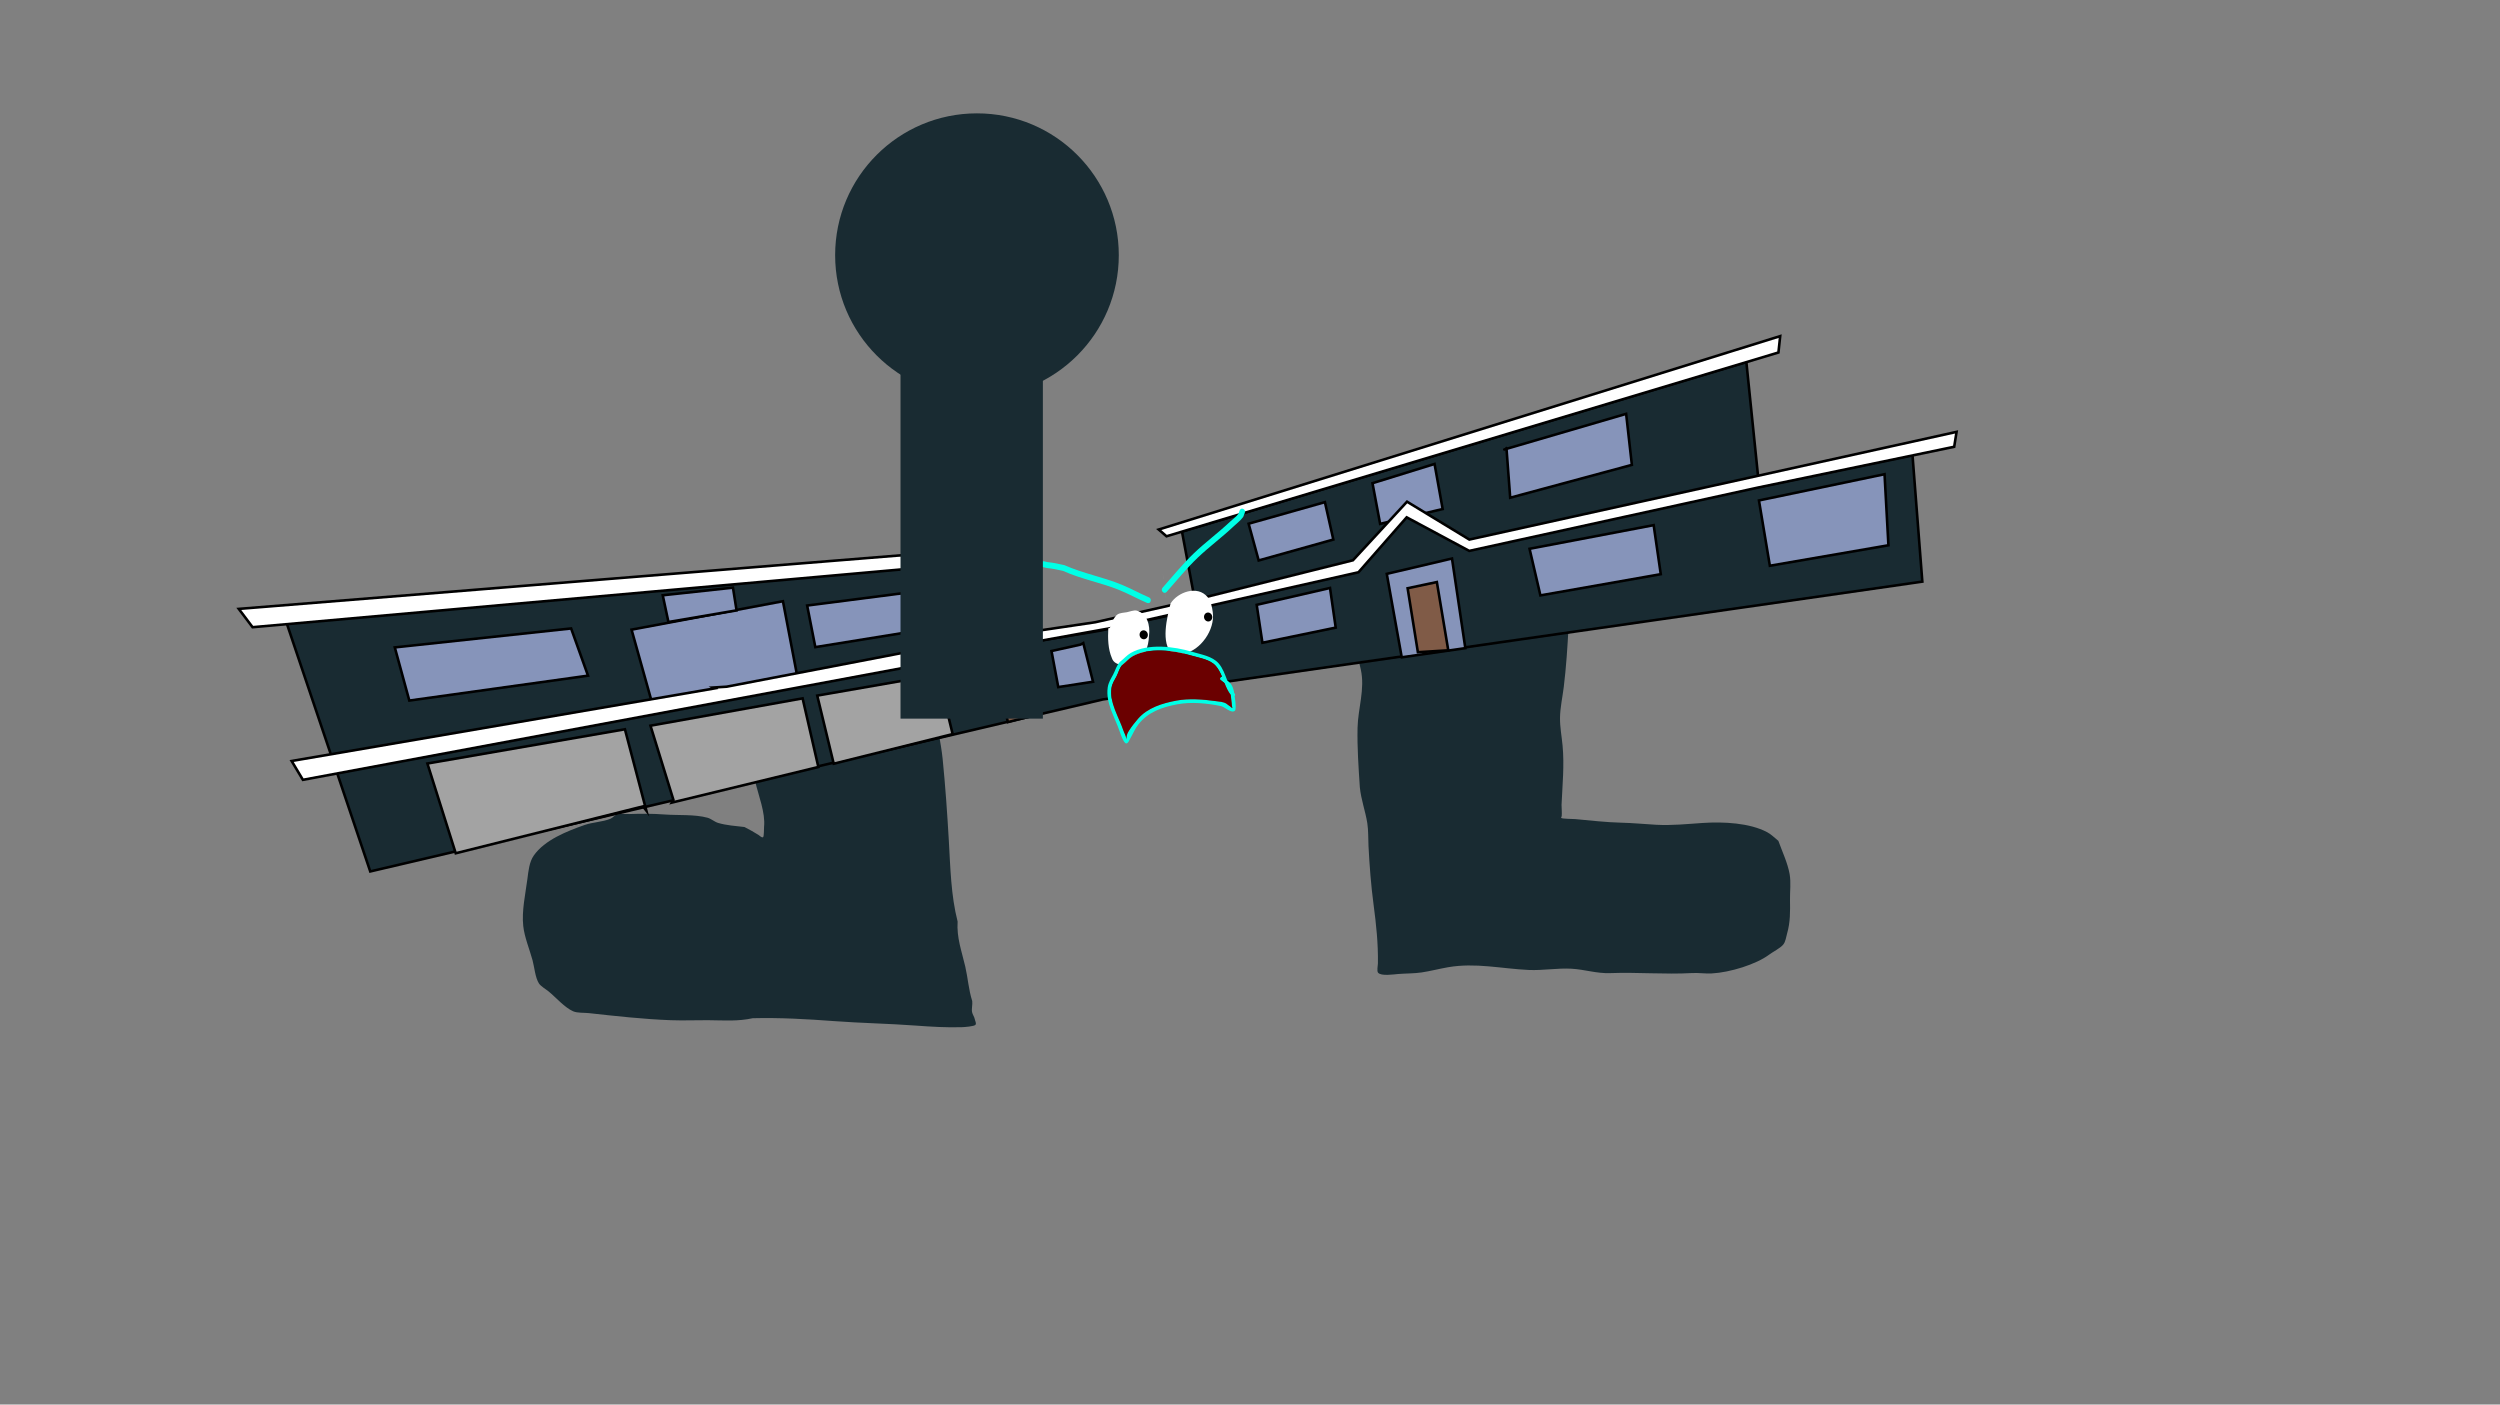 <svg version="1.1" xmlns="http://www.w3.org/2000/svg" xmlns:xlink="http://www.w3.org/1999/xlink" width="959.459" height="539.039" viewBox="0,0,959.459,539.039"><rect x="0" y="0" width="959.459" height="539.039" fill="#808080" stroke="none"/><g transform="translate(159.73,89.52)"><g data-paper-data="{&quot;isPaintingLayer&quot;:true}" stroke-linejoin="miter" stroke-miterlimit="10" stroke-dasharray="" stroke-dashoffset="0" style="mix-blend-mode: normal"><path d="M200.616,164.905c-0.033,1.943 -0.134,3.879 -0.277,5.787c-0.29,3.871 -1.049,8.006 -0.894,11.881c0.253,6.332 1.959,12.814 2.594,19.147c1.053,10.5 1.766,20.848 2.377,31.394c0.599,10.326 0.802,21.024 3.376,31.061c-0.422,6.164 1.562,11.349 2.932,17.265c1.012,4.37 1.287,8.949 2.672,13.22c0.178,1.365 -0.325,3.019 -0.052,4.293c0.206,0.96 0.879,1.784 1.056,2.75c0.125,0.68 0.651,1.485 0.263,2.058c-0.429,0.635 -4.253,0.9 -5.054,0.93c-5.808,0.211 -12.135,-0.18 -17.935,-0.61c-10.449,-0.775 -20.885,-0.932 -31.357,-1.716c-10.422,-0.78 -20.714,-1.364 -31.153,-1.108c-5.695,1.236 -10.67,0.832 -16.451,0.773c-4.998,-0.051 -10.028,0.175 -15.018,-0.011c-10.499,-0.395 -20.994,-1.565 -31.431,-2.716c-1.734,-0.191 -4.41,0.002 -6.005,-0.693c-3.313,-1.445 -6.679,-5.39 -9.496,-7.679c-1.021,-0.83 -2.936,-1.919 -3.647,-3.011c-1.44,-2.211 -1.763,-6.337 -2.46,-8.896c-1.145,-4.205 -3.096,-8.815 -3.57,-13.141c-0.637,-5.816 0.846,-12.337 1.596,-18.093c0.382,-2.927 0.698,-6.467 2.435,-8.96c4.192,-6.016 12.84,-9.376 19.433,-11.707c3.166,-1.119 6.922,-1.159 9.954,-2.399c1.082,-0.442 1.405,-1.268 2.576,-1.633c1.294,-0.403 3.33,-0.146 4.694,-0.195c4.59,-0.164 8.965,-0.172 13.555,0.17c5.177,0.387 11.477,-0.114 16.473,1.246c1.435,0.39 2.641,1.562 4.059,1.99c3.069,0.928 6.933,1.212 10.128,1.579c1.856,0.906 3.619,1.962 5.384,3.035c0.56,0.34 1.293,1.252 1.786,0.821c0.351,-0.308 0.291,-3.42 0.344,-3.92c0.576,-5.395 -2.178,-12.116 -3.389,-17.392c-1.419,-10.45 -3.242,-20.638 -4.825,-31.051c-1.117,-7.344 -2.969,-14.603 -4.515,-21.869c-0.419,-1.968 -1.474,-3.515 -2.168,-5.382c-0.246,-0.662 -0.948,-1.399 -0.621,-2.024c0.327,-0.625 1.345,-0.429 2.017,-0.643c3.415,-0.566 7.196,0.325 10.634,0.688c6.961,0.736 13.923,1.459 20.885,2.187c5.996,0.627 11.892,0.744 17.905,0.925c4.297,0.129 9.038,0.67 13.27,-0.071c5.394,-0.732 10.535,0.186 15.724,1.056c-0.592,-3.49 -1.63,-6.646 -1.364,-10.2c0,0 0.056,-0.748 0.804,-0.692c0.748,0.056 0.692,0.804 0.692,0.804c-0.263,3.508 0.835,6.645 1.394,10.121c0.012,0.075 0.024,0.15 0.036,0.225c2.074,0.336 4.161,0.637 6.28,0.796l1.385,0.104c0.413,0.031 0.723,0.391 0.692,0.804c-0.022,0.299 -0.217,0.543 -0.479,0.644l-1.282,0.525l-0.127,-0.311c-0.34,0.187 -0.66,0.4 -0.926,0.681c-1.847,1.945 -2.897,5.07 -4.871,7.099zM204.906,156.68c-1.581,-0.159 -3.148,-0.389 -4.708,-0.643c0.258,2.094 0.387,4.218 0.421,6.345c1.234,-1.895 2.708,-4.591 4.287,-5.702z" fill="#192b32" fill-rule="nonzero" stroke="none" stroke-width="0.5" stroke-linecap="butt"/><path d="M446.209,135.097c0.297,0.496 -0.391,0.711 -0.391,0.711l-0.389,0.121c-1.195,0.355 -2.16,0.362 -3.068,0.213c0.115,5.089 0.16,10.164 -0.118,15.262c-0.413,7.585 -0.897,15.124 -1.82,22.686c-0.476,3.896 -1.382,7.897 -1.444,11.805c-0.056,3.551 0.651,7.201 0.984,10.745c0.711,7.552 -0.065,15.163 -0.397,22.727c0.023,1.425 0.177,2.888 0.068,4.311c-0.019,0.248 -0.381,0.548 -0.157,0.736c0.414,0.346 4.57,0.355 5.313,0.421c5.864,0.522 11.756,1.24 17.662,1.377c4.555,0.106 8.947,0.556 13.465,0.802c6.026,0.329 11.856,-0.3 17.803,-0.695c8.014,-0.53 17.975,-0.036 24.737,3.527c1.592,0.839 2.994,2.284 4.32,3.335c1.484,4.142 3.596,8.555 4.329,12.798c0.547,3.166 0.095,6.598 0.138,9.791c0.061,4.478 0.148,8.605 -1.122,12.998c-0.369,1.276 -0.553,3.124 -1.499,4.248c-1.181,1.404 -3.846,2.692 -5.449,3.885c-4.922,3.665 -14.905,6.798 -22.022,7.171c-2.482,0.13 -4.984,-0.291 -7.483,-0.149c-10.584,0.593 -20.858,-0.375 -31.43,0.023c-5.181,0.196 -9.746,-1.396 -14.832,-1.688c-5.432,-0.312 -11.007,0.728 -16.467,0.476c-10.519,-0.492 -20.379,-2.878 -30.935,-1.044c-3.374,0.586 -6.766,1.485 -10.132,1.992c-2.876,0.433 -6.097,0.368 -9.031,0.604c-1.731,0.139 -6.519,0.893 -7.693,-0.504c-0.536,-0.639 -0.071,-2.768 -0.058,-3.536c0.128,-7.526 -0.655,-14.998 -1.653,-22.482c-1.009,-7.568 -1.572,-15.085 -1.964,-22.682c-0.147,-2.841 -0.006,-5.779 -0.442,-8.603c-0.724,-4.687 -2.443,-9.176 -2.883,-13.909c-0.493,-7.602 -1.032,-15.111 -0.874,-22.702c0.157,-7.542 2.928,-14.942 1.246,-22.46c-1.663,-7.431 -4.108,-14.815 -7.27,-21.986c-1.045,-2.371 -2.542,-4.833 -3.202,-7.273c-0.675,-2.492 -0.128,-5.097 -0.508,-7.602c-0.378,-2.491 -1.269,-4.959 -1.687,-7.458c-0.404,-2.416 -0.931,-4.871 -1.834,-7.22c-0.506,-1.317 -1.967,-2.686 -2.294,-3.964c-0.871,-3.409 -1.669,-7.785 -1.008,-11.268c9.742,2.863 18.247,8.332 27.114,12.4c8.923,4.094 17.962,7.592 27.42,11.001c5.244,1.89 10.543,4.296 16.027,5.781c4.196,1.136 8.813,1.441 13.034,2.558c3.328,1.028 6.45,1.05 9.938,1.6c0.931,0.147 1.763,0.442 2.574,0.704c-0.023,-0.913 -0.047,-1.827 -0.071,-2.741c0,0 -0.014,-0.54 0.736,-0.551c0.75,-0.01 0.764,0.53 0.764,0.53c0.028,1.057 0.056,2.112 0.081,3.167c0.785,0.143 1.595,0.148 2.498,-0.151l0.389,-0.121c0,0 0.689,-0.214 0.986,0.282z" fill="#192b32" fill-rule="nonzero" stroke="none" stroke-width="0.5" stroke-linecap="butt"/><path d="M-159.73,449.52v-539.039h959.459v539.039z" fill="none" fill-rule="nonzero" stroke="#f00000" stroke-width="0" stroke-linecap="butt"/><g><path d="M-17.633,244.927l-32.335,-96.062l253.769,-21.549l6.165,5.209l18.597,-2.249l3.185,4.41l4.622,22.113l25.848,-4.231l37.277,-8.24l-5.603,-29.848l216.592,-65.113l4.921,47.988l58.837,-12.287l3.784,48.628l-314.478,45.212z" fill="#192b32" fill-rule="nonzero" stroke="#000000" stroke-width="1" stroke-linecap="round"/><path d="M15.166,237.955l-10.868,-34.45l75.808,-13.143l8.218,31.22l-1.249,-1.629z" fill="#a3a3a3" fill-rule="nonzero" stroke="#000000" stroke-width="1" stroke-linecap="round"/><path d="M98.711,217.459l-8.802,-28.471l58.387,-10.494l6.046,26.349l-56.221,13.659z" fill="#a3a3a3" fill-rule="nonzero" stroke="#000000" stroke-width="1" stroke-linecap="round"/><path d="M160.235,203.581l-6.322,-26.142l46.421,-8.093l5.551,22.87z" fill="#a3a3a3" fill-rule="nonzero" stroke="#000000" stroke-width="1" stroke-linecap="round"/><path d="M150.044,142.875l40.577,-5.233l3.15,14.639l-40.596,6.561z" fill="#8694ba" fill-rule="nonzero" stroke="#000000" stroke-width="1" stroke-linecap="round"/><path d="M65.944,169.786l-68.587,9.564l-5.574,-20.409l67.677,-7.274z" fill="#8694ba" fill-rule="nonzero" stroke="#000000" stroke-width="1" stroke-linecap="round"/><path d="M319.469,111.469l29.281,-8.277l3.232,14.359l-28.657,8.028z" fill="#8694ba" fill-rule="nonzero" stroke="#000000" stroke-width="1" stroke-linecap="round"/><path d="M367.008,95.92l23.818,-7.384l3.112,17.295l-24,5.697z" fill="#8694ba" fill-rule="nonzero" stroke="#000000" stroke-width="1" stroke-linecap="round"/><path d="M417.585,82.986l46.767,-13.679l2.202,19.585l-46.7,12.607l-1.434,-19.067" fill="#8694ba" fill-rule="nonzero" stroke="#000000" stroke-width="1" stroke-linecap="round"/><path d="M427.285,121.095l47.632,-9.074l2.729,18.824l-46.198,8.142z" fill="#8694ba" fill-rule="nonzero" stroke="#000000" stroke-width="1" stroke-linecap="round"/><path d="M378.229,162.751l-5.744,-32.031l25.036,-5.892l5.117,34.4z" fill="#8694ba" fill-rule="nonzero" stroke="#000000" stroke-width="1" stroke-linecap="round"/><path d="M384.43,160.792l-3.939,-24.556l11.218,-2.371l4.381,26.195z" fill="#805b47" fill-rule="nonzero" stroke="#000000" stroke-width="1" stroke-linecap="round"/><path d="M352.896,151.349l-28.135,5.811l-2.196,-14.553l28.144,-6.475z" fill="#8694ba" fill-rule="nonzero" stroke="#000000" stroke-width="1" stroke-linecap="round"/><path d="M256.014,157.285l3.747,14.83l-13.348,2.062l-2.598,-13.841l11.152,-2.474z" fill="#8694ba" fill-rule="nonzero" stroke="#000000" stroke-width="1" stroke-linecap="round"/><path d="M227.083,187.617l-5.154,-21.984l10.408,-2.334l3.992,21.949z" fill="#805b47" fill-rule="nonzero" stroke="#000000" stroke-width="1" stroke-linecap="round"/><path d="M219.653,151.113l-3.209,-12.649l8.362,-1.95l2.035,12.552z" fill="#8694ba" fill-rule="nonzero" stroke="#000000" stroke-width="1" stroke-linecap="round"/><path d="M515.324,102.541l48.201,-10.072l1.493,27.278l-45.507,7.86z" fill="#8694ba" fill-rule="nonzero" stroke="#000000" stroke-width="1" stroke-linecap="round"/><path d="M522.803,45.765l-234.844,70.532l-2.992,-2.595l238.511,-74.228z" fill="#ffffff" fill-rule="nonzero" stroke="#000000" stroke-width="1" stroke-linecap="round"/><path d="M210.205,132.791l-6.697,-5.312l-266.303,23.71l-5.292,-7.027l272.457,-22.05l7.653,7.181l15.841,-3.486l7.931,8.664l-1.959,1.989l-5.841,-5.814z" fill="#ffffff" fill-rule="nonzero" stroke="#000000" stroke-width="1" stroke-linecap="round"/><path d="M90.248,179.282l-7.602,-27.155l58.106,-10.907l5.483,28.747z" fill="#8694ba" fill-rule="nonzero" stroke="#000000" stroke-width="1" stroke-linecap="round"/><path d="M96.799,149.194l-2.184,-10.255l26.958,-2.927l1.378,8.721z" fill="#8694ba" fill-rule="nonzero" stroke="#000000" stroke-width="1" stroke-linecap="round"/><path d="M404.141,121.91l-24.015,-12.886l-18.492,21.082l-95.31,21.478l-29.989,5.412l-0.43,-4.05l24.732,-3.664l37.692,-8.489l61.176,-15.288l20.759,-22.486l23.912,14.536l186.993,-41.325l-0.908,5.715l-75.287,15.654z" fill="#ffffff" fill-rule="nonzero" stroke="#000000" stroke-width="1" stroke-linecap="round"/><path d="M113.949,174.344l5.194,-0.323l96.174,-18.488l-0.404,6.055l-258.391,48.177l-4.329,-7.232l162.339,-27.864z" fill="#ffffff" fill-rule="nonzero" stroke="#000000" stroke-width="1" stroke-linecap="round"/><path d="M299.813,117.314l-2.35,-2.035z" data-paper-data="{&quot;index&quot;:null}" fill="#535453" fill-rule="evenodd" stroke="none" stroke-width="1" stroke-linecap="butt"/><path d="M287.374,137.513l0.588,2.49l-0.444,-0.437z" data-paper-data="{&quot;index&quot;:null}" fill="#848484" fill-rule="evenodd" stroke="none" stroke-width="1" stroke-linecap="butt"/><path d="M283.714,120.536l-0.949,-0.28z" data-paper-data="{&quot;index&quot;:null}" fill="#00fffe" fill-rule="evenodd" stroke="none" stroke-width="1" stroke-linecap="butt" opacity="0.004"/><path d="M289.682,129.041l-1.74,-1.507z" data-paper-data="{&quot;index&quot;:null}" fill="#535453" fill-rule="evenodd" stroke="none" stroke-width="1" stroke-linecap="butt"/><path d="M299.083,109.679l-2.39,-2.094z" data-paper-data="{&quot;index&quot;:null}" fill="#535453" fill-rule="evenodd" stroke="none" stroke-width="1" stroke-linecap="butt"/><path d="M286.506,130.383l0.602,2.557l-0.452,-0.449z" data-paper-data="{&quot;index&quot;:null}" fill="#848484" fill-rule="evenodd" stroke="none" stroke-width="1" stroke-linecap="butt"/><path d="M281.79,112.66l0.964,0.29z" data-paper-data="{&quot;index&quot;:null}" fill="#00fffe" fill-rule="evenodd" stroke="none" stroke-width="1" stroke-linecap="butt" opacity="0.004"/><path d="M288.829,121.693l-1.769,-1.55z" data-paper-data="{&quot;index&quot;:null}" fill="#535453" fill-rule="evenodd" stroke="none" stroke-width="1" stroke-linecap="butt"/><path d="M289.549,142.039c2.631,-4.23 10.255,-7.173 14.205,-2.372c1.247,1.516 1.692,3.806 1.951,5.719c0.99,6.889 -4.851,14.768 -10.953,15.904c-1.496,0.279 -3.324,1.399 -4.596,0.152c-4.518,-4.216 -1.982,-13.991 -0.638,-19.361c0.02,-0.026 0.03,-0.043 0.03,-0.043z" data-paper-data="{&quot;noHover&quot;:false,&quot;origItem&quot;:[&quot;Path&quot;,{&quot;applyMatrix&quot;:true,&quot;segments&quot;:[[[255.50867,205.08052],[0.02285,-0.01907],[-2.19191,4.3791]],[[252.7195,221.6694],[-3.47247,-4.33278],[0.96706,1.27115]],[[257.01356,222.26875],[-1.44311,-0.00198],[5.88486,0.00809]],[[269.93576,210.47726],[-0.28211,6.05302],[0.09266,-1.67928]],[[269.12833,205.29247],[0.89673,1.49702],[-2.84068,-4.74227]],[[255.54389,205.04908],[3.192,-3.19649],[0,0]]],&quot;closed&quot;:true}],&quot;index&quot;:null}" fill="#ffffff" fill-rule="nonzero" stroke="none" stroke-width="0.5" stroke-linecap="butt"/><path d="M266.387,151.086c0.579,-1.529 1.368,-3.778 2.676,-4.731c0.984,-0.717 2.551,-0.702 3.691,-0.916c0.998,-0.187 2.752,-0.899 3.784,-0.612c3.998,1.114 5.25,5.678 4.7,9.636c-0.17,4.272 -1.617,8.493 -5.319,10.398c-2.372,1.221 -7.846,1.575 -8.902,-1.766c-1.517,-3.486 -1.608,-7.627 -1.402,-11.485c0.544,0.076 0.773,-0.524 0.773,-0.524z" data-paper-data="{&quot;noHover&quot;:false,&quot;origItem&quot;:[&quot;Path&quot;,{&quot;applyMatrix&quot;:true,&quot;segments&quot;:[[[231.57875,209.38061],[0.49346,0.15224],[-0.86692,3.26764]],[[230.87457,219.37457],[-0.8037,-3.22609],[0.39916,3.02799]],[[238.81763,222.29479],[-2.42398,0.66336],[3.78305,-1.03529]],[[245.5463,214.29958],[-0.90606,3.62749],[1.20483,-3.29832]],[[242.87835,205.34716],[3.53097,1.59522],[-0.91094,-0.41154]],[[239.26356,205.26875],[0.96243,0],[-1.09948,0]],[[235.68446,205.45791],[1.04272,-0.45552],[-1.38513,0.6051]],[[232.3876,209.05977],[0.80727,-1.21517],[0,0]]],&quot;closed&quot;:true}],&quot;index&quot;:null}" fill="#ffffff" fill-rule="nonzero" stroke="none" stroke-width="0.5" stroke-linecap="butt"/><path d="M277.654,154.397c-0.176,-0.935 0.378,-1.824 1.237,-1.985c0.859,-0.161 1.697,0.466 1.873,1.402c0.176,0.935 -0.378,1.824 -1.237,1.985c-0.859,0.161 -1.697,-0.466 -1.873,-1.402z" data-paper-data="{&quot;index&quot;:null}" fill="#000000" fill-rule="nonzero" stroke="none" stroke-width="0.5" stroke-linecap="butt"/><path d="M302.382,147.57c-0.176,-0.935 0.378,-1.824 1.237,-1.985c0.859,-0.161 1.697,0.466 1.873,1.402c0.176,0.935 -0.378,1.824 -1.237,1.985c-0.859,0.161 -1.697,-0.466 -1.873,-1.402z" data-paper-data="{&quot;index&quot;:null}" fill="#000000" fill-rule="nonzero" stroke="none" stroke-width="0.5" stroke-linecap="butt"/><path d="M239.675,126.782c0.183,-1.122 1.225,-0.889 1.225,-0.889l1.441,0.324c2.202,0.201 4.274,0.673 6.444,1.163c7.249,3.229 14.88,4.541 22.161,7.578c3.457,1.442 6.816,3.301 10.282,4.786c0,0 0.994,0.426 0.631,1.489c-0.363,1.063 -1.357,0.638 -1.357,0.638c-3.467,-1.487 -6.835,-3.355 -10.295,-4.792c-7.231,-3.002 -14.805,-4.25 -21.987,-7.511c-2.063,-0.455 -4.026,-0.893 -6.119,-1.084l-1.568,-0.349c0,0 -1.042,-0.233 -0.859,-1.355z" data-paper-data="{&quot;index&quot;:null}" fill="#00ffe6" fill-rule="nonzero" stroke="none" stroke-width="0.5" stroke-linecap="butt"/><path d="M317.413,105.802c0.98,0.464 0.581,1.512 0.581,1.512l-0.603,1.555c-1.083,1.476 -2.417,2.426 -3.717,3.659c-4.416,4.181 -9.313,7.76 -13.718,11.964c-4.257,4.063 -8.033,8.722 -11.951,13.152c0,0 -0.72,0.815 -1.495,0.009c-0.775,-0.806 -0.055,-1.62 -0.055,-1.62c3.955,-4.472 7.768,-9.167 12.064,-13.27c4.409,-4.211 9.316,-7.791 13.734,-11.98c1.108,-1.049 2.386,-1.876 3.306,-3.121l0.475,-1.277c0,0 0.399,-1.047 1.379,-0.583z" data-paper-data="{&quot;index&quot;:null}" fill="#00ffe6" fill-rule="nonzero" stroke="none" stroke-width="0.5" stroke-linecap="butt"/><path d="M312.564,177.141c-1.021,-1.288 -1.709,-2.848 -2.349,-4.454c-0.423,-0.326 -0.859,-0.646 -1.228,-1.011c-0.122,-0.043 -0.675,-0.277 -0.492,-0.919c0.138,-0.485 0.509,-0.551 0.738,-0.542c-0.638,-1.533 -1.366,-3.002 -2.434,-4.205c-2.21,-2.49 -6.391,-3.026 -9.479,-3.951c-6.531,-1.96 -16.073,-3.206 -22.332,0.313c-1.433,0.805 -2.554,2.214 -3.859,3.204c-1.28,1.305 -1.466,2.853 -2.304,4.439c-0.783,1.482 -1.702,2.795 -1.946,4.52c-0.808,5.712 2.813,11.058 4.543,16.237c0.395,1.197 1.079,2.128 1.133,3.346c0.001,-0.206 0.007,-0.492 0.025,-0.632c0.149,-1.133 0.342,-1.595 0.997,-2.632c0.991,-1.568 2.25,-3.121 3.46,-4.528c3.673,-4.269 9.318,-5.987 14.713,-7.005c4.89,-0.918 10.135,-0.448 15.011,0.22c1.338,0.183 3.065,0.254 4.228,1.016c0.47,0.308 0.871,0.718 1.357,1c0.295,0.172 0.93,0.918 0.84,0.588c-0.157,-0.575 -0.212,-1.176 -0.242,-1.771c-0.154,-0.947 -0.217,-2.101 -0.38,-3.231zM314.111,177.614c0.113,0.907 0.195,1.8 0.324,2.6c0.023,0.455 0.268,2.589 -0.239,3.037c-1.348,1.192 -3.954,-1.505 -5.308,-1.78c-5.398,-1.097 -11.384,-1.716 -16.86,-0.678c-5.734,1.08 -11.1,2.934 -14.81,7.618c-1.43,1.805 -2.147,3.756 -3.238,5.611c-0.392,0.666 -0.718,1.758 -1.491,1.775c-0.931,0.021 -2.254,-3.846 -2.491,-4.553c-1.825,-5.462 -5.456,-10.907 -4.604,-16.933c0.269,-1.904 1.245,-3.386 2.117,-5.024c0.944,-1.774 1.185,-3.346 2.623,-4.837c1.399,-1.063 2.588,-2.52 4.123,-3.391c6.606,-3.748 16.57,-2.507 23.493,-0.44c3.438,1.03 7.78,1.658 10.227,4.46c1.579,1.807 2.397,4.254 3.317,6.589c0.488,0.379 0.966,0.763 1.323,1.236c0.741,0.98 1.103,2.248 1.327,3.559c0.046,0.051 0.093,0.102 0.141,0.151c0,0 0.472,0.505 0.025,0.999z" fill="#00ffe6" fill-rule="nonzero" stroke="none" stroke-width="0.5" stroke-linecap="butt"/><path d="M312.992,180.383c0.03,0.595 0.085,1.199 0.241,1.774c0.09,0.33 -0.64,-0.444 -0.936,-0.616c-0.486,-0.282 -0.887,-0.691 -1.357,-0.998c-1.163,-0.761 -2.793,-0.807 -4.131,-0.99c-4.877,-0.668 -10.145,-1.108 -15.035,-0.19c-5.395,1.018 -11.102,2.727 -14.775,6.996c-1.21,1.406 -2.397,2.89 -3.388,4.458c-0.655,1.037 -0.85,1.498 -0.999,2.631c-0.018,0.14 -0.09,0.501 -0.092,0.707c-0.054,-1.218 -0.742,-2.153 -1.137,-3.35c-1.73,-5.179 -5.364,-10.559 -4.556,-16.271c0.244,-1.725 1.165,-3.049 1.947,-4.531c0.838,-1.587 1.028,-3.145 2.308,-4.451c1.306,-0.99 2.434,-2.409 3.866,-3.214c6.259,-3.519 15.866,-2.283 22.396,-0.322c3.088,0.924 7.287,1.48 9.497,3.97c1.068,1.204 1.8,2.683 2.438,4.217c-0.229,-0.009 -0.599,0.058 -0.738,0.543c-0.184,0.643 0.37,0.879 0.492,0.922c0.368,0.365 0.805,0.687 1.228,1.013c0.64,1.606 1.328,3.176 2.349,4.464c0.162,1.13 0.225,2.291 0.378,3.238z" data-paper-data="{&quot;noHover&quot;:false,&quot;origItem&quot;:[&quot;Path&quot;,{&quot;applyMatrix&quot;:true,&quot;segments&quot;:[[[357.98413,149.12391],[-0.04912,1.14084],[-0.76554,-1.45442]],[[356.49721,144.31259],[0.33242,1.69655],[-0.35564,-0.39867]],[[355.47702,143.09288],[0.2947,0.42636],[-0.1122,-0.06491]],[[355.16318,142.0985],[-0.29901,0.59801],[0.22538,-0.45077]],[[355.98837,141.70217],[-0.22298,-0.05086],[-0.34468,-1.6246]],[[354.37193,137.1199],[0.82786,1.37992],[-1.71296,-2.85524]],[[345.78455,131.48824],[2.86461,1.47833],[-6.05711,-3.13157]],[[323.77786,127.67591],[6.80069,-2.30368],[-1.55666,0.52731]],[[319.39369,130.11313],[1.46572,-0.73203],[-1.4987,1.04682]],[[316.3101,134.0513],[1.11636,-1.40473],[-1.04244,1.31171]],[[313.56359,138.13448],[0.55818,-1.65035],[-1.8482,5.46455]],[[315.03331,154.93074],[-0.74517,-5.40907],[0.16744,1.24909]],[[315.52929,158.42783],[0.17185,-1.20682],[0.03912,-0.20233]],[[315.67083,157.81134],[-0.04376,0.13375],[0.35544,-1.08636]],[[317.13665,155.40801],[-0.83557,0.89859],[1.2631,-1.35837]],[[321.37212,151.59617],[-1.44868,1.15912],[4.39715,-3.51825]],[[337.12536,147.42569],[-5.49059,0.00527],[4.97543,0.00016]],[[351.83845,150.41173],[-4.6696,-1.55664],[1.28121,0.4271]],[[355.80616,152.18984],[-1.00221,-0.96286],[0.40514,0.38924]],[[356.95547,153.42269],[-0.42545,-0.36693],[0.25876,0.22316]],[[357.67238,154.15538],[0.02743,0.34059],[-0.04784,-0.59397]],[[357.76097,152.36989],[-0.08032,0.59046],[0.02344,-0.95884]]],&quot;closed&quot;:true}]}" fill="#6b0000" fill-rule="nonzero" stroke="none" stroke-width="0.5" stroke-linecap="butt"/></g><g fill="#192b32" fill-rule="nonzero" stroke="#000000" stroke-width="0" stroke-linecap="butt"><path d="M185.874,186.279v-171.995h54.634v171.995z"/><path d="M160.783,8.416c0,-30.062 24.37,-54.431 54.431,-54.431c30.062,0 54.431,24.37 54.431,54.431c0,30.062 -24.37,54.431 -54.431,54.431c-30.062,0 -54.431,-24.37 -54.431,-54.431z"/></g></g></g></svg><!--rotationCenter:479.72973:269.51952-->
